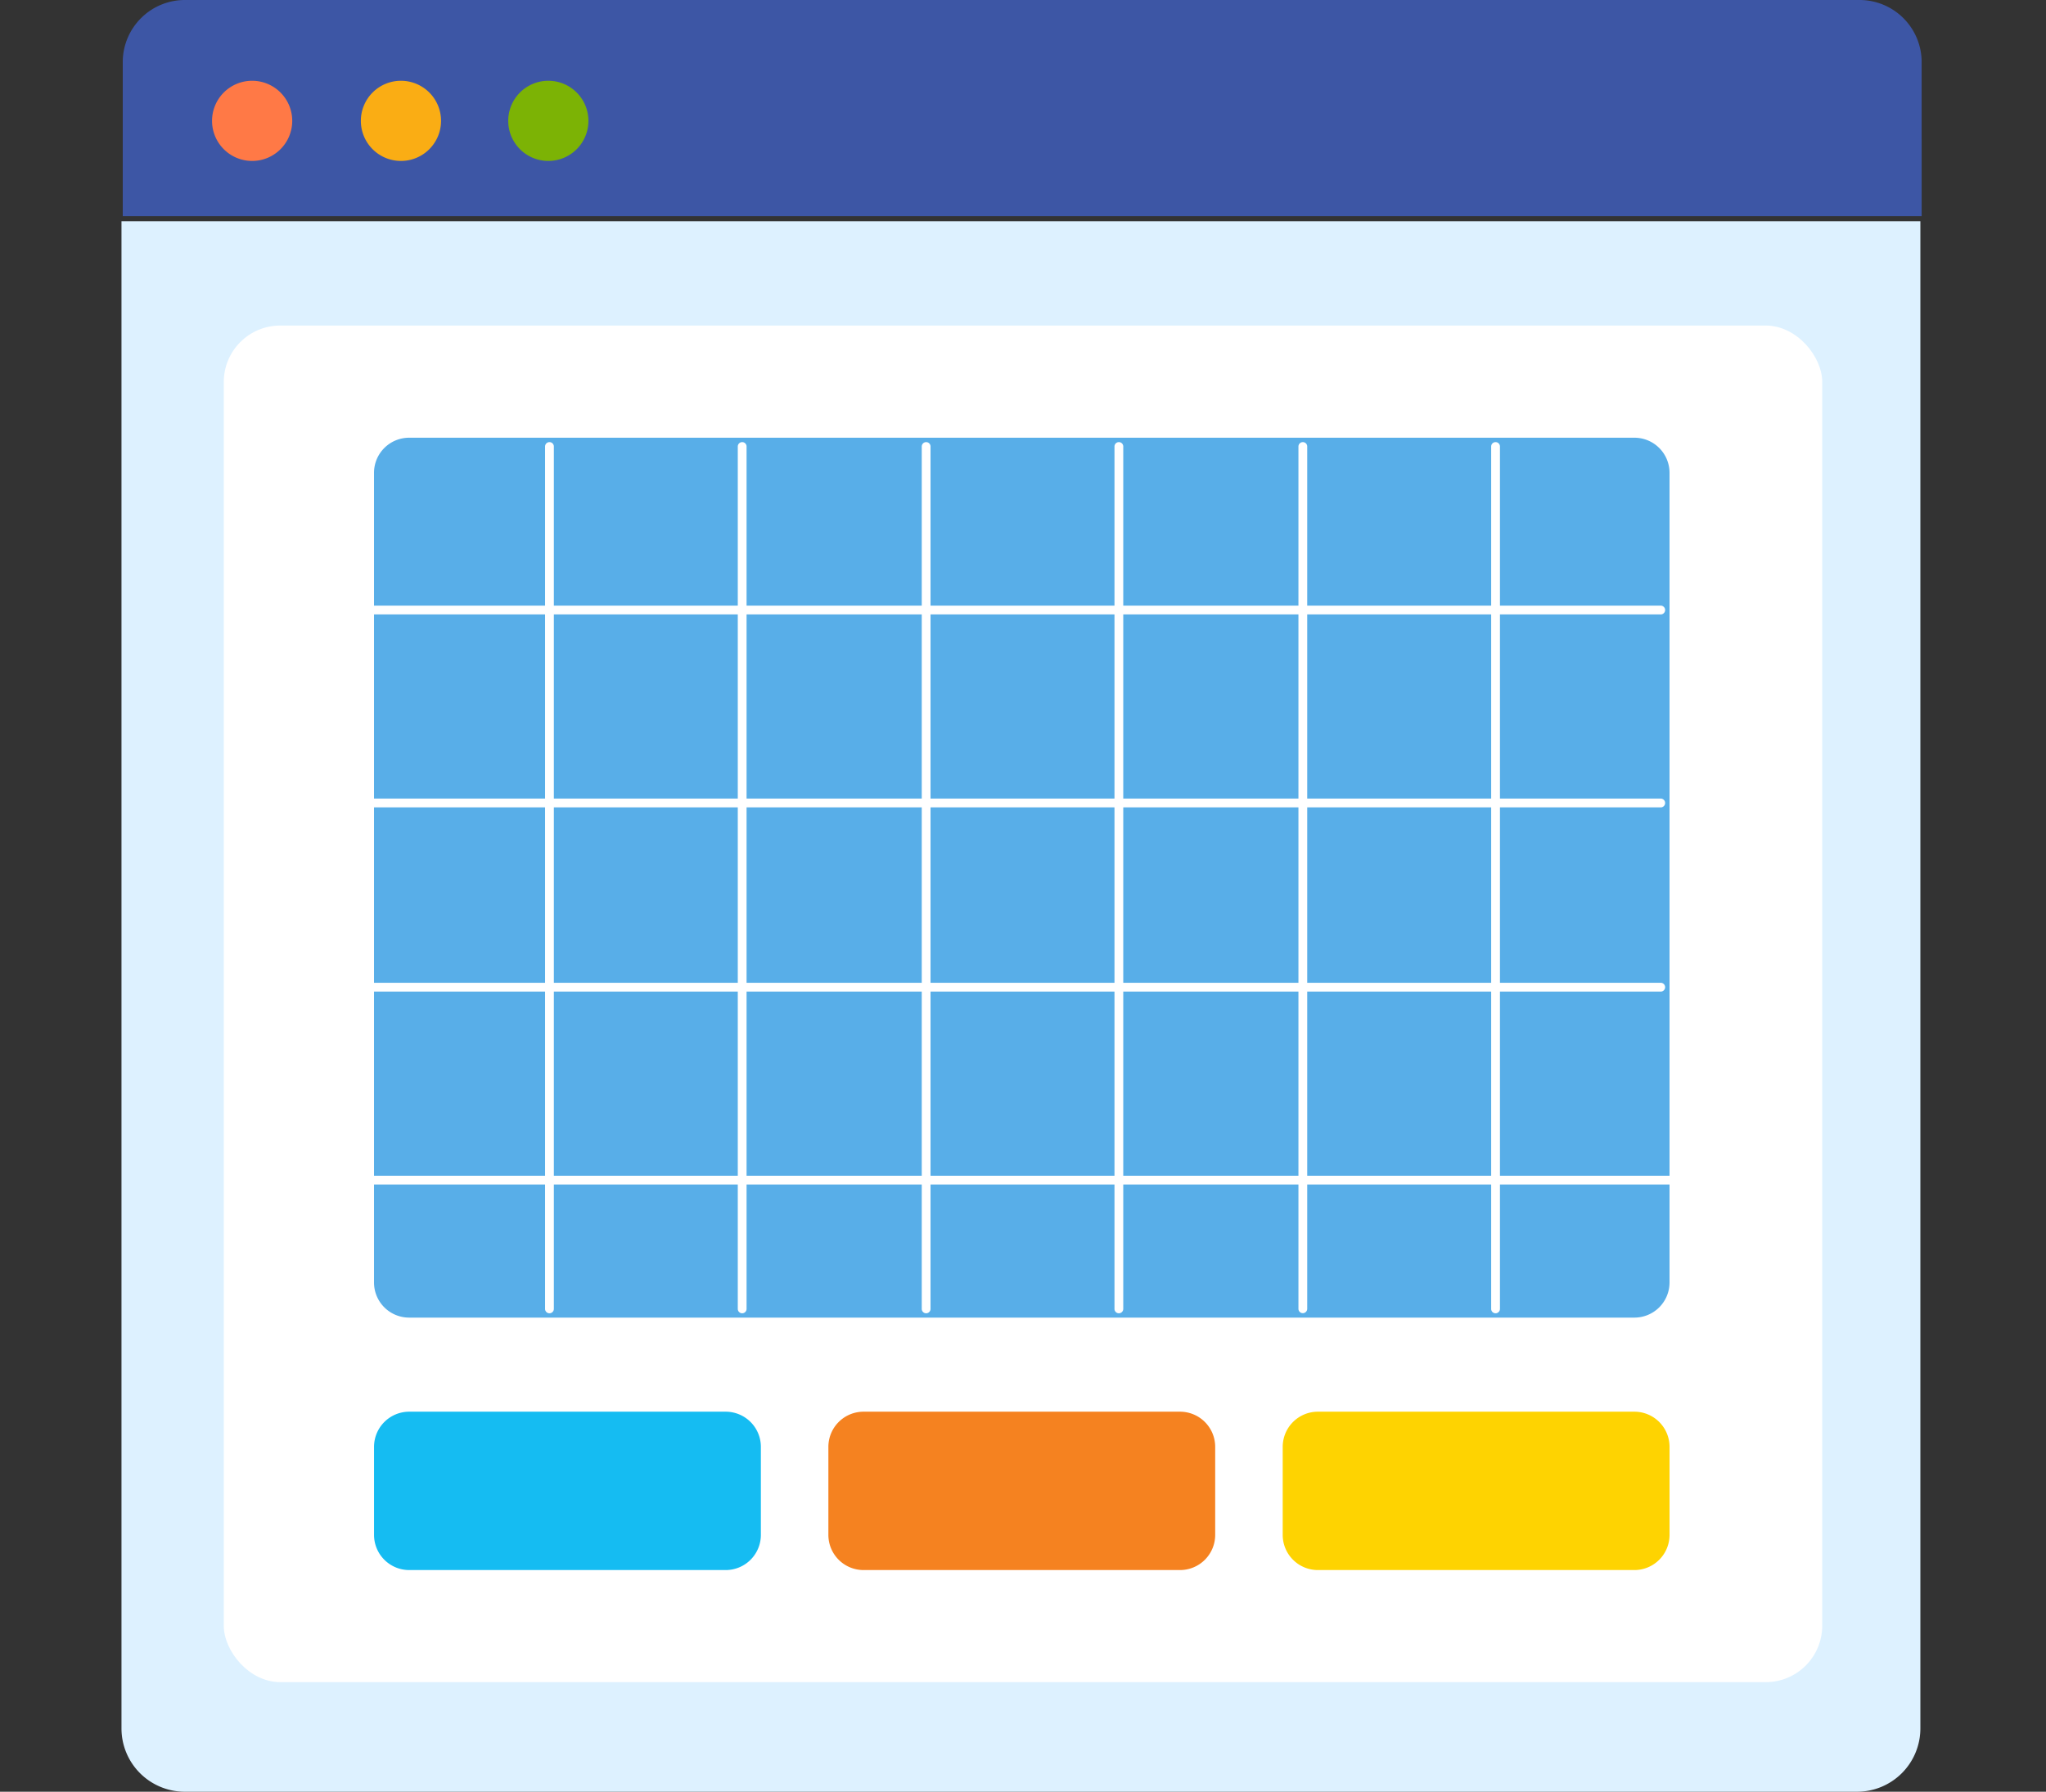 <svg xmlns="http://www.w3.org/2000/svg" width="290" height="254" viewBox="0 0 290 254"><rect x="0" y="0" width="290" height="254" fill="#333333" stroke="none"/><defs><style>.a{fill:#f2f2f2;opacity:0;}.b{fill:#3d56a5;}.b,.c,.d,.f,.g{fill-rule:evenodd;}.c{fill:#ddf1ff;}.d{fill:#ff7946;}.e,.l{fill:#fff;}.e{opacity:0.998;}.f{fill:#faad14;}.g{fill:#7cb305;}.h{fill:#15bcf2;}.i{fill:#f58220;}.j{fill:#fed301;}.k{fill:#58aee8;}</style></defs><g transform="translate(-212.313 -2851.988)"><rect class="a" width="290" height="252.543" transform="translate(212.313 2853.445)"/><g transform="translate(229.532 2851.988)"><path class="b" d="M366.975,145.319H112v-22a8.813,8.813,0,0,1,8.974-8.642H358a8.813,8.813,0,0,1,8.974,8.642Z" transform="translate(-111.819 -114.677)"/><path class="c" d="M358,429.589H120.974A8.974,8.974,0,0,1,112,420.616V206.951H366.975V420.616A8.974,8.974,0,0,1,358,429.589Z" transform="translate(-112 -175.589)"/><path class="d" d="M162.927,150.454a5.683,5.683,0,1,1-5.684-5.685A5.685,5.685,0,0,1,162.927,150.454Z" transform="translate(-138.725 -133.319)"/><rect class="e" width="226.563" height="192.314" rx="8" transform="translate(14.5 46.151)"/><path class="f" d="M228.861,150.454a5.683,5.683,0,1,1-5.683-5.685A5.684,5.684,0,0,1,228.861,150.454Z" transform="translate(-183.566 -133.319)"/><path class="g" d="M294.795,150.454a5.683,5.683,0,1,1-5.683-5.685A5.684,5.684,0,0,1,294.795,150.454Z" transform="translate(-228.611 -133.319)"/><g transform="translate(33.928 62.053)"><path class="h" d="M236.57,764.549H191.71a4.987,4.987,0,0,0-4.985,4.99v12.474A4.987,4.987,0,0,0,191.71,787h44.86a4.987,4.987,0,0,0,4.985-4.989V769.539A4.987,4.987,0,0,0,236.57,764.549Z" transform="translate(-184.856 -626.476)"/><path class="i" d="M465.142,764.549h-44.86a4.987,4.987,0,0,0-4.984,4.99v12.474A4.987,4.987,0,0,0,420.281,787h44.86a4.987,4.987,0,0,0,4.984-4.989V769.539A4.987,4.987,0,0,0,465.142,764.549Z" transform="translate(-349.031 -626.476)"/><path class="j" d="M693.713,764.549h-44.86a4.987,4.987,0,0,0-4.985,4.99v12.474A4.987,4.987,0,0,0,648.853,787h44.86a4.987,4.987,0,0,0,4.985-4.989V769.539A4.987,4.987,0,0,0,693.713,764.549Z" transform="translate(-513.204 -626.476)"/><path class="k" d="M365.385,276.637h-173.7a4.976,4.976,0,0,0-4.963,4.99V396.382a4.976,4.976,0,0,0,4.963,4.99h173.7a4.976,4.976,0,0,0,4.963-4.99V281.627A4.976,4.976,0,0,0,365.385,276.637Z" transform="translate(-184.856 -276.637)"/><path class="l" d="M364.642,549.165a.624.624,0,0,1,.044,1.246H181.117a.624.624,0,0,1-.044-1.246H364.642Z" transform="translate(-180.392 -471.895)"/><path class="l" d="M364.642,456.857a.624.624,0,0,1,.044,1.246l-.044,0H181.117a.624.624,0,0,1-.044-1.246l.044,0Z" transform="translate(-180.392 -405.7)"/><path class="l" d="M364.642,360.154a.624.624,0,0,1,.044,1.246H181.117a.624.624,0,0,1-.044-1.246H364.642Z" transform="translate(-180.392 -336.352)"/><path class="l" d="M273.428,278.835a.623.623,0,0,1,.622.579V401.7a.623.623,0,0,1-1.245.045V279.459A.623.623,0,0,1,273.428,278.835Z" transform="translate(-246.694 -278.212)"/><path class="l" d="M370.131,278.835a.623.623,0,0,1,.621.579l0,.044V401.7a.623.623,0,0,1-1.245.045l0-.045V279.459A.623.623,0,0,1,370.131,278.835Z" transform="translate(-316.08 -278.212)"/><path class="l" d="M462.439,278.835a.623.623,0,0,1,.621.579l0,.044V401.7a.623.623,0,0,1-1.245.045V279.459A.623.623,0,0,1,462.439,278.835Z" transform="translate(-382.313 -278.212)"/><path class="l" d="M559.142,278.835a.623.623,0,0,1,.622.579l0,.044V401.7a.623.623,0,0,1-1.245.045l0-.045V279.459A.623.623,0,0,1,559.142,278.835Z" transform="translate(-451.7 -278.212)"/><path class="l" d="M651.45,278.835a.623.623,0,0,1,.621.579l0,.044V401.7a.623.623,0,0,1-1.244.045l0-.045V279.459A.623.623,0,0,1,651.45,278.835Z" transform="translate(-517.933 -278.212)"/><path class="l" d="M748.153,278.835a.623.623,0,0,1,.621.579l0,.044V401.7a.623.623,0,0,1-1.245.045l0-.045V279.459A.623.623,0,0,1,748.153,278.835Z" transform="translate(-587.318 -278.212)"/><path class="l" d="M365.626,645.868a.624.624,0,0,1,.044,1.246l-.044,0H180.752a.624.624,0,0,1-.044-1.246l.044,0Z" transform="translate(-180.132 -541.243)"/></g></g></g></svg>
